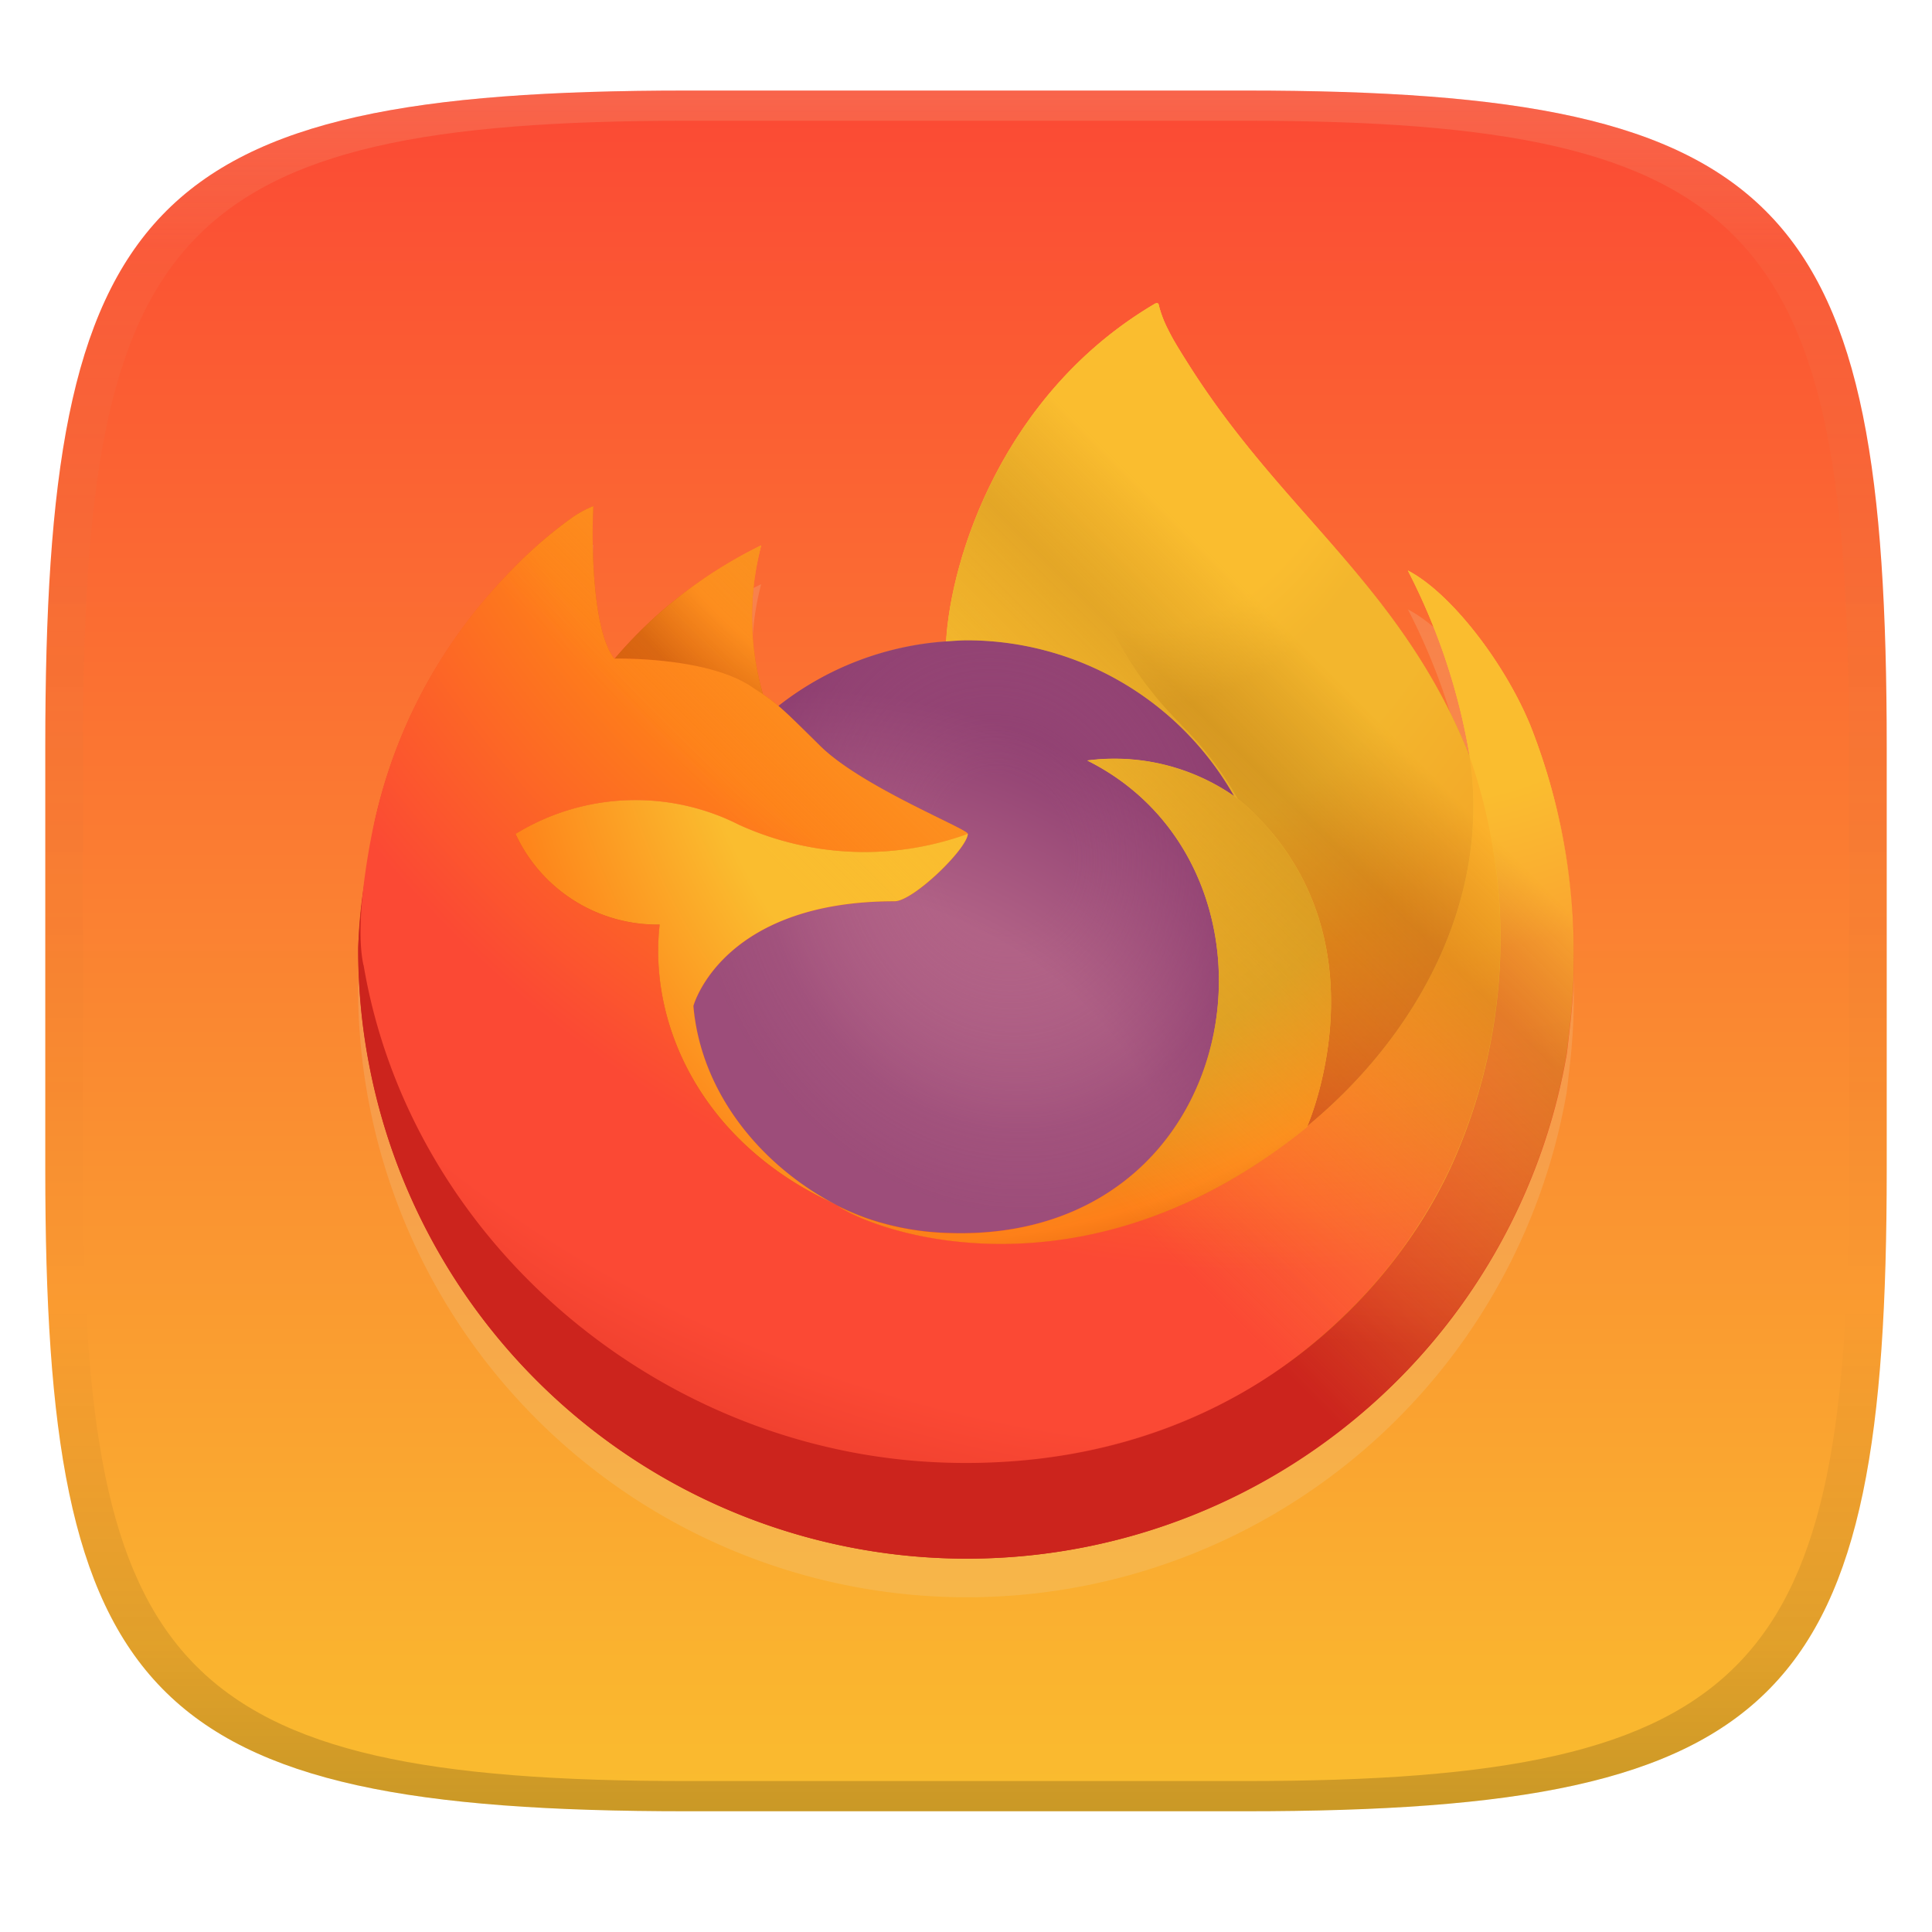 <svg width="256" height="256" version="1.1" xmlns="http://www.w3.org/2000/svg">
  <defs>
    <linearGradient id="linearGradient31" x1=".5" x2=".5" y2="1" gradientTransform="matrix(244,0,0,228,5.986,12)" gradientUnits="userSpaceOnUse">
      <stop stop-color="#ebdbb2" stop-opacity=".2" offset="0"/>
      <stop stop-color="#ebdbb2" stop-opacity=".05" offset=".1"/>
      <stop stop-opacity="0" offset=".704"/>
      <stop stop-opacity=".1" offset=".897"/>
      <stop stop-opacity=".2" offset="1"/>
    </linearGradient>
    <linearGradient id="linearGradient6" x1="140" x2="140" y1="12" y2="240" gradientUnits="userSpaceOnUse">
      <stop stop-color="#fb4934" offset="0"/>
      <stop stop-color="#fabd2f" offset="1"/>
    </linearGradient>
    <linearGradient id="a" x1="70.79" x2="6.447" y1="12.39" y2="74.47" gradientTransform="translate(-1.3 -.004)" gradientUnits="userSpaceOnUse">
      <stop stop-color="#fabd2f" offset=".048"/>
      <stop stop-color="#fabd2f" offset=".111"/>
      <stop stop-color="#fabd2f" offset=".225"/>
      <stop stop-color="#fabd2f" offset=".368"/>
      <stop stop-color="#fe8019" offset=".401"/>
      <stop stop-color="#d65d0e" offset=".462"/>
      <stop stop-color="#fb4934" offset=".534"/>
      <stop stop-color="#cc241d" offset=".705"/>
    </linearGradient>
    <radialGradient id="b" cx="-7907" cy="-8515" r="80.8" gradientTransform="translate(7974,8524)" gradientUnits="userSpaceOnUse">
      <stop stop-color="#fabd2f" offset=".129"/>
      <stop stop-color="#fabd2f" offset=".186"/>
      <stop stop-color="#fabd2f" offset=".247"/>
      <stop stop-color="#fabd2f" offset=".283"/>
      <stop stop-color="#fb4934" offset=".403"/>
      <stop stop-color="#fb4934" offset=".467"/>
      <stop stop-color="#cc241d" offset=".71"/>
      <stop stop-color="#cc241d" offset=".782"/>
      <stop stop-color="#cc241d" offset=".86"/>
    </radialGradient>
    <radialGradient id="e" cx="-7946" cy="-8461" r="38.47" gradientTransform="translate(7974,8524)" gradientUnits="userSpaceOnUse">
      <stop stop-color="#b16286" offset=".353"/>
      <stop stop-color="#b16286" offset=".472"/>
      <stop stop-color="#b16286" offset=".669"/>
      <stop stop-color="#8f3f71" offset="1"/>
    </radialGradient>
    <radialGradient id="f" cx="-7936" cy="-8492" r="20.4" gradientTransform="matrix(.972 -.235 .275 1.138 10090 7834)" gradientUnits="userSpaceOnUse">
      <stop stop-color="#b16286" stop-opacity="0" offset=".206"/>
      <stop stop-color="#b16286" stop-opacity=".06" offset=".278"/>
      <stop stop-color="#8f3f71" stop-opacity=".45" offset=".747"/>
      <stop stop-color="#8f3f71" stop-opacity=".6" offset=".975"/>
    </radialGradient>
    <radialGradient id="g" cx="-7938" cy="-8518" r="27.68" gradientTransform="matrix(2.081 0 0 2.081 16641 17779)" gradientUnits="userSpaceOnUse">
      <stop stop-color="#fabd2f" offset="0"/>
      <stop stop-color="#fabd2f" offset=".121"/>
      <stop stop-color="#fabd2f" offset=".295"/>
      <stop stop-color="#fe8019" offset=".502"/>
      <stop stop-color="#fe8019" offset=".673"/>
      <stop stop-color="#d65d0e" offset=".84"/>
    </radialGradient>
    <radialGradient id="h" cx="-7916" cy="-8536" r="118.1" gradientTransform="matrix(2.081 0 0 2.081 16641 17779)" gradientUnits="userSpaceOnUse">
      <stop stop-color="#fe8019" offset=".113"/>
      <stop stop-color="#fe8019" offset=".456"/>
      <stop stop-color="#fb4934" offset=".622"/>
      <stop stop-color="#fb4934" offset=".716"/>
      <stop stop-color="#cc241d" offset=".904"/>
    </radialGradient>
    <radialGradient id="i" cx="-7927" cy="-8523" r="86.5" gradientTransform="matrix(.105 .995 -.653 .069 -4685 8470)" gradientUnits="userSpaceOnUse">
      <stop stop-color="#fabd2f" offset="0"/>
      <stop stop-color="#fabd2f" offset=".06"/>
      <stop stop-color="#fabd2f" offset=".168"/>
      <stop stop-color="#fabd2f" offset=".304"/>
      <stop stop-color="#d79921" offset=".362"/>
      <stop stop-color="#d79921" offset=".455"/>
      <stop stop-color="#d65d0e" offset=".57"/>
      <stop stop-color="#cc241d" offset=".737"/>
    </radialGradient>
    <radialGradient id="j" cx="-7938" cy="-8508" r="73.72" gradientTransform="translate(7974,8524)" gradientUnits="userSpaceOnUse">
      <stop stop-color="#fabd2f" offset=".137"/>
      <stop stop-color="#d79921" offset=".48"/>
      <stop stop-color="#fe8019" offset=".592"/>
      <stop stop-color="#d65d0e" offset=".655"/>
      <stop stop-color="#cc241d" offset=".904"/>
    </radialGradient>
    <radialGradient id="k" cx="-7919" cy="-8504" r="80.69" gradientTransform="translate(7974,8524)" gradientUnits="userSpaceOnUse">
      <stop stop-color="#fabd2f" offset=".094"/>
      <stop stop-color="#fabd2f" offset=".231"/>
      <stop stop-color="#fabd2f" offset=".425"/>
      <stop stop-color="#fe8019" offset=".591"/>
    </radialGradient>
    <linearGradient id="l" x1="70.01" x2="15.27" y1="12.06" y2="66.81" gradientTransform="matrix(2.081 0 0 2.081 44.741 40.165)" gradientUnits="userSpaceOnUse">
      <stop stop-color="#fabd2f" stop-opacity=".8" offset=".167"/>
      <stop stop-color="#d79921" stop-opacity=".63" offset=".266"/>
      <stop stop-color="#fabd2f" stop-opacity=".22" offset=".489"/>
      <stop stop-color="#fabd2f" stop-opacity="0" offset=".6"/>
    </linearGradient>
    <linearGradient id="linearGradient80" x1="41.93" x2="50.76" y1="29.01" y2=".022" gradientTransform="translate(7974,8524)" gradientUnits="userSpaceOnUse">
      <stop stop-color="#d79921" offset="0"/>
      <stop stop-color="#fabd2f" offset=".754"/>
    </linearGradient>
  </defs>
  <path d="m165 12c72 0 85 15 85 87v56c0 70-13 85-85 85h-74c-72 0-85-15-85-85v-56c0-72 13-87 85-87z" fill="url(#linearGradient6)" style="isolation:isolate"/>
  <path d="m202.73 101.16c-3.504-8.432-10.613-17.537-16.18-20.415a83.802 83.802 0 0 1 8.168 24.473l0.015 0.135c-9.119-22.725-24.577-31.902-37.208-51.859-0.639-1.009-1.278-2.021-1.9-3.088-0.356-0.61-0.641-1.159-0.889-1.665a14.677 14.677 0 0 1-1.203-3.194 0.208 0.208 0 0 0-0.183-0.208 0.287 0.287 0 0 0-0.152 0c-0.01 0-0.027 0.019-0.04 0.023-0.013 4e-3 -0.04 0.023-0.058 0.031l0.031-0.054c-20.259 11.862-27.136 33.816-27.761 44.804a40.351 40.351 0 0 0-22.204 8.555 24.119 24.119 0 0 0-2.081-1.577 37.396 37.396 0 0 1-0.227-19.713 59.725 59.725 0 0 0-19.414 15.004h-0.037c-3.196-4.052-2.972-17.412-2.788-20.202a14.417 14.417 0 0 0-2.693 1.43 58.726 58.726 0 0 0-7.883 6.753 70.421 70.421 0 0 0-7.54 9.046v0.013-0.015a68.111 68.111 0 0 0-10.821 24.431l-0.108 0.533c-0.152 0.71-0.699 4.264-0.793 5.036 0 0.06-0.012 0.117-0.019 0.177a76.872 76.872 0 0 0-1.309 11.119v0.416a80.66 80.66 0 0 0 160.13 13.639c0.135-1.04 0.246-2.071 0.366-3.122a82.949 82.949 0 0 0-5.232-40.517zm-92.958 63.138c0.377 0.181 0.73 0.377 1.117 0.549l0.056 0.035q-0.587-0.281-1.174-0.585zm18.475-48.654m66.488-10.268v-0.077l0.015 0.085z" fill="#ebdbb2" opacity=".2" stroke-width="2.081"/>
  <path transform="matrix(2.081,0,0,2.081,47.45,40.19)" d="m74.62 26.83c-1.684-4.052-5.1-8.427-7.775-9.81a40.27 40.27 0 0 1 3.925 11.76l7e-3 0.065c-4.382-10.92-11.81-15.33-17.88-24.92-0.307-0.485-0.614-0.971-0.913-1.484-0.171-0.293-0.308-0.557-0.427-0.8a7.053 7.053 0 0 1-0.578-1.535 0.1 0.1 0 0 0-0.088-0.1 0.138 0.138 0 0 0-0.073 0c-5e-3 0-0.013 9e-3 -0.019 0.011s-0.019 0.011-0.028 0.015l0.015-0.026c-9.735 5.7-13.04 16.25-13.34 21.53a19.39 19.39 0 0 0-10.67 4.111 11.59 11.59 0 0 0-1-0.758 17.97 17.97 0 0 1-0.109-9.473 28.7 28.7 0 0 0-9.329 7.21h-0.018c-1.536-1.947-1.428-8.367-1.34-9.708a6.928 6.928 0 0 0-1.294 0.687 28.22 28.22 0 0 0-3.788 3.245 33.84 33.84 0 0 0-3.623 4.347v6e-3 -7e-3a32.73 32.73 0 0 0-5.2 11.74l-0.052 0.256c-0.073 0.341-0.336 2.049-0.381 2.42 0 0.029-6e-3 0.056-9e-3 0.085a36.94 36.94 0 0 0-0.629 5.343v0.2a38.76 38.76 0 0 0 76.95 6.554c0.065-0.5 0.118-0.995 0.176-1.5a39.86 39.86 0 0 0-2.514-19.47zm-44.67 30.34c0.181 0.087 0.351 0.181 0.537 0.264l0.027 0.017q-0.282-0.135-0.564-0.281zm8.878-23.38m31.95-4.934v-0.037l7e-3 0.041z" fill="url(#a)"/>
  <path transform="matrix(2.081,0,0,2.081,47.45,40.19)" d="m74.62 26.83c-1.684-4.052-5.1-8.427-7.775-9.81a40.27 40.27 0 0 1 3.925 11.76v0.037l7e-3 0.041a35.1 35.1 0 0 1-1.206 26.16c-4.442 9.531-15.19 19.3-32.02 18.82-18.18-0.515-34.2-14.01-37.19-31.68-0.545-2.787 0-4.2 0.274-6.465a28.88 28.88 0 0 0-0.623 5.348v0.2a38.76 38.76 0 0 0 76.95 6.554c0.065-0.5 0.118-0.995 0.176-1.5a39.86 39.86 0 0 0-2.514-19.47z" fill="url(#b)"/>
  <path transform="matrix(2.081,0,0,2.081,47.45,40.19)" d="m55.78 31.38c0.084 0.059 0.162 0.118 0.241 0.177-0.974-1.726-2.185-3.307-3.6-4.695-12.05-12.05-3.157-26.12-1.658-26.84l0.015-0.022c-9.735 5.7-13.04 16.25-13.34 21.53 0.452-0.031 0.9-0.069 1.362-0.069 7.031 0.014 13.51 3.8 16.98 9.917z" fill="url(#linearGradient80)"/>
  <path transform="matrix(2.081,0,0,2.081,47.45,40.19)" d="m38.82 33.79c-0.064 0.964-3.47 4.289-4.661 4.289-11.02 0-12.81 6.667-12.81 6.667 0.488 5.614 4.4 10.24 9.129 12.68 0.216 0.112 0.435 0.213 0.654 0.312q0.569 0.252 1.138 0.466a17.24 17.24 0 0 0 5.043 0.973c19.32 0.906 23.06-23.1 9.119-30.07a13.38 13.38 0 0 1 9.345 2.269 19.56 19.56 0 0 0-16.98-9.917c-0.46 0-0.91 0.038-1.362 0.069a19.39 19.39 0 0 0-10.67 4.111c0.591 0.5 1.258 1.168 2.663 2.553 2.63 2.591 9.375 5.275 9.39 5.59z" fill="url(#e)"/>
  <path transform="matrix(2.081,0,0,2.081,47.45,40.19)" d="m38.82 33.79c-0.064 0.964-3.47 4.289-4.661 4.289-11.02 0-12.81 6.667-12.81 6.667 0.488 5.614 4.4 10.24 9.129 12.68 0.216 0.112 0.435 0.213 0.654 0.312q0.569 0.252 1.138 0.466a17.24 17.24 0 0 0 5.043 0.973c19.32 0.906 23.06-23.1 9.119-30.07a13.38 13.38 0 0 1 9.345 2.269 19.56 19.56 0 0 0-16.98-9.917c-0.46 0-0.91 0.038-1.362 0.069a19.39 19.39 0 0 0-10.67 4.111c0.591 0.5 1.258 1.168 2.663 2.553 2.63 2.591 9.375 5.275 9.39 5.59z" fill="url(#f)"/>
  <path d="m99.425 90.879c0.653 0.416 1.192 0.778 1.665 1.105a37.396 37.396 0 0 1-0.227-19.713 59.725 59.725 0 0 0-19.414 15.004c0.393-0.01 12.093-0.221 17.976 3.604z" fill="url(#g)" stroke-width="2.081"/>
  <path d="m48.178 127.89c6.224 36.771 39.56 64.865 77.392 65.926 35.023 0.991 57.394-19.341 66.634-39.164a73.043 73.043 0 0 0 2.51-54.439v-0.077c0-0.06-0.013-0.096 0-0.077l0.015 0.135c2.861 18.681-6.641 36.771-21.497 49.028l-0.046 0.104c-28.947 23.578-56.645 14.222-62.243 10.405q-0.587-0.281-1.174-0.585c-16.875-8.066-23.848-23.432-22.35-36.626a20.712 20.712 0 0 1-19.106-12.018 30.424 30.424 0 0 1 29.654-1.19 40.163 40.163 0 0 0 30.279 1.19c-0.031-0.656-14.068-6.243-19.541-11.633-2.924-2.882-4.312-4.27-5.542-5.313a24.119 24.119 0 0 0-2.081-1.577c-0.479-0.327-1.018-0.68-1.665-1.105-5.883-3.825-17.582-3.615-17.969-3.604h-0.037c-3.196-4.052-2.972-17.412-2.788-20.202a14.417 14.417 0 0 0-2.693 1.43 58.726 58.726 0 0 0-7.883 6.753 70.421 70.421 0 0 0-7.571 9.025v0.012-0.015a68.111 68.111 0 0 0-10.821 24.431c-0.04 0.164-2.905 12.692-1.492 19.189z" fill="url(#h)" stroke-width="2.081"/>
  <path transform="matrix(2.081,0,0,2.081,47.45,40.19)" d="m52.42 26.86a21.1 21.1 0 0 1 3.6 4.7c0.213 0.161 0.412 0.321 0.581 0.476 8.787 8.1 4.183 19.55 3.84 20.36 7.138-5.881 11.7-14.58 10.33-23.56-4.384-10.93-11.82-15.34-17.88-24.93-0.307-0.485-0.614-0.971-0.913-1.484-0.171-0.293-0.308-0.557-0.427-0.8a7.053 7.053 0 0 1-0.578-1.535 0.1 0.1 0 0 0-0.088-0.1 0.138 0.138 0 0 0-0.073 0c-5e-3 0-0.013 9e-3 -0.019 0.011s-0.019 0.011-0.028 0.015c-1.499 0.711-10.39 14.79 1.66 26.83z" fill="url(#i)"/>
  <path transform="matrix(2.081,0,0,2.081,47.45,40.19)" d="m56.6 32.04c-0.169-0.155-0.368-0.315-0.581-0.476-0.079-0.059-0.157-0.118-0.241-0.177a13.38 13.38 0 0 0-9.345-2.269c13.94 6.97 10.2 30.97-9.119 30.07a17.24 17.24 0 0 1-5.043-0.973q-0.569-0.213-1.138-0.466c-0.219-0.1-0.438-0.2-0.654-0.312l0.027 0.017c2.694 1.839 16 6.332 29.91-5l0.022-0.05c0.347-0.81 4.951-12.26-3.84-20.36z" fill="url(#j)"/>
  <path transform="matrix(2.081,0,0,2.081,47.45,40.19)" d="m21.35 44.74s1.789-6.667 12.81-6.667c1.191 0 4.6-3.325 4.661-4.289a19.3 19.3 0 0 1-14.55-0.572 14.62 14.62 0 0 0-14.25 0.572 9.953 9.953 0 0 0 9.181 5.775c-0.718 6.337 2.632 13.72 10.74 17.6 0.181 0.087 0.351 0.181 0.537 0.264-4.733-2.445-8.641-7.069-9.129-12.68z" fill="url(#k)"/>
  <path d="m202.73 96.007c-3.504-8.432-10.613-17.537-16.18-20.415a83.802 83.802 0 0 1 8.168 24.473l0.015 0.135c-9.119-22.725-24.577-31.902-37.208-51.859-0.639-1.009-1.278-2.021-1.9-3.088-0.356-0.61-0.641-1.159-0.889-1.665a14.677 14.677 0 0 1-1.203-3.194 0.208 0.208 0 0 0-0.183-0.208 0.287 0.287 0 0 0-0.152 0c-0.01 0-0.027 0.019-0.04 0.023-0.013 0.004-0.04 0.023-0.058 0.031l0.031-0.054c-20.259 11.862-27.136 33.816-27.761 44.804 0.941-0.065 1.873-0.144 2.834-0.144a40.704 40.704 0 0 1 35.335 20.637 27.844 27.844 0 0 0-19.447-4.722c29.009 14.505 21.226 64.449-18.977 62.576a35.876 35.876 0 0 1-10.494-2.025q-1.184-0.443-2.368-0.97c-0.456-0.208-0.911-0.416-1.361-0.649l0.056 0.035q-0.587-0.281-1.174-0.585c0.377 0.181 0.73 0.377 1.117 0.549-9.849-5.09-17.982-14.713-18.997-26.387 0 0 3.723-13.874 26.658-13.874 2.478 0 9.573-6.919 9.7-8.925-0.031-0.656-14.068-6.243-19.541-11.633-2.924-2.882-4.312-4.27-5.542-5.313a24.119 24.119 0 0 0-2.081-1.577 37.396 37.396 0 0 1-0.227-19.713 59.725 59.725 0 0 0-19.414 15.004h-0.037c-3.196-4.052-2.972-17.412-2.789-20.202a14.417 14.417 0 0 0-2.693 1.43 58.726 58.726 0 0 0-7.883 6.753 70.421 70.421 0 0 0-7.54 9.046v0.012-0.015a68.111 68.111 0 0 0-10.821 24.431l-0.108 0.533c-0.152 0.71-0.832 4.314-0.93 5.088a93.832 93.832 0 0 0-1.19 11.244v0.416a80.66 80.66 0 0 0 160.13 13.639c0.135-1.04 0.246-2.071 0.366-3.122a82.949 82.949 0 0 0-5.232-40.517zm-8.001 4.143 0.015 0.085z" fill="url(#l)" stroke-width="2.081"/>
  <path d="m91 12c-72 0-85 15-85 87v56c0 70 13 85 85 85h74c72 0 85-15 85-85v-56c0-72-13-87-85-87zm0 4h74c68 0 80 15 80 83v56c0 66-12 81-80 81h-74c-68 0-80-15-80-81v-56c0-68 12-83 80-83z" fill="url(#linearGradient31)" style="isolation:isolate"/>
</svg>
